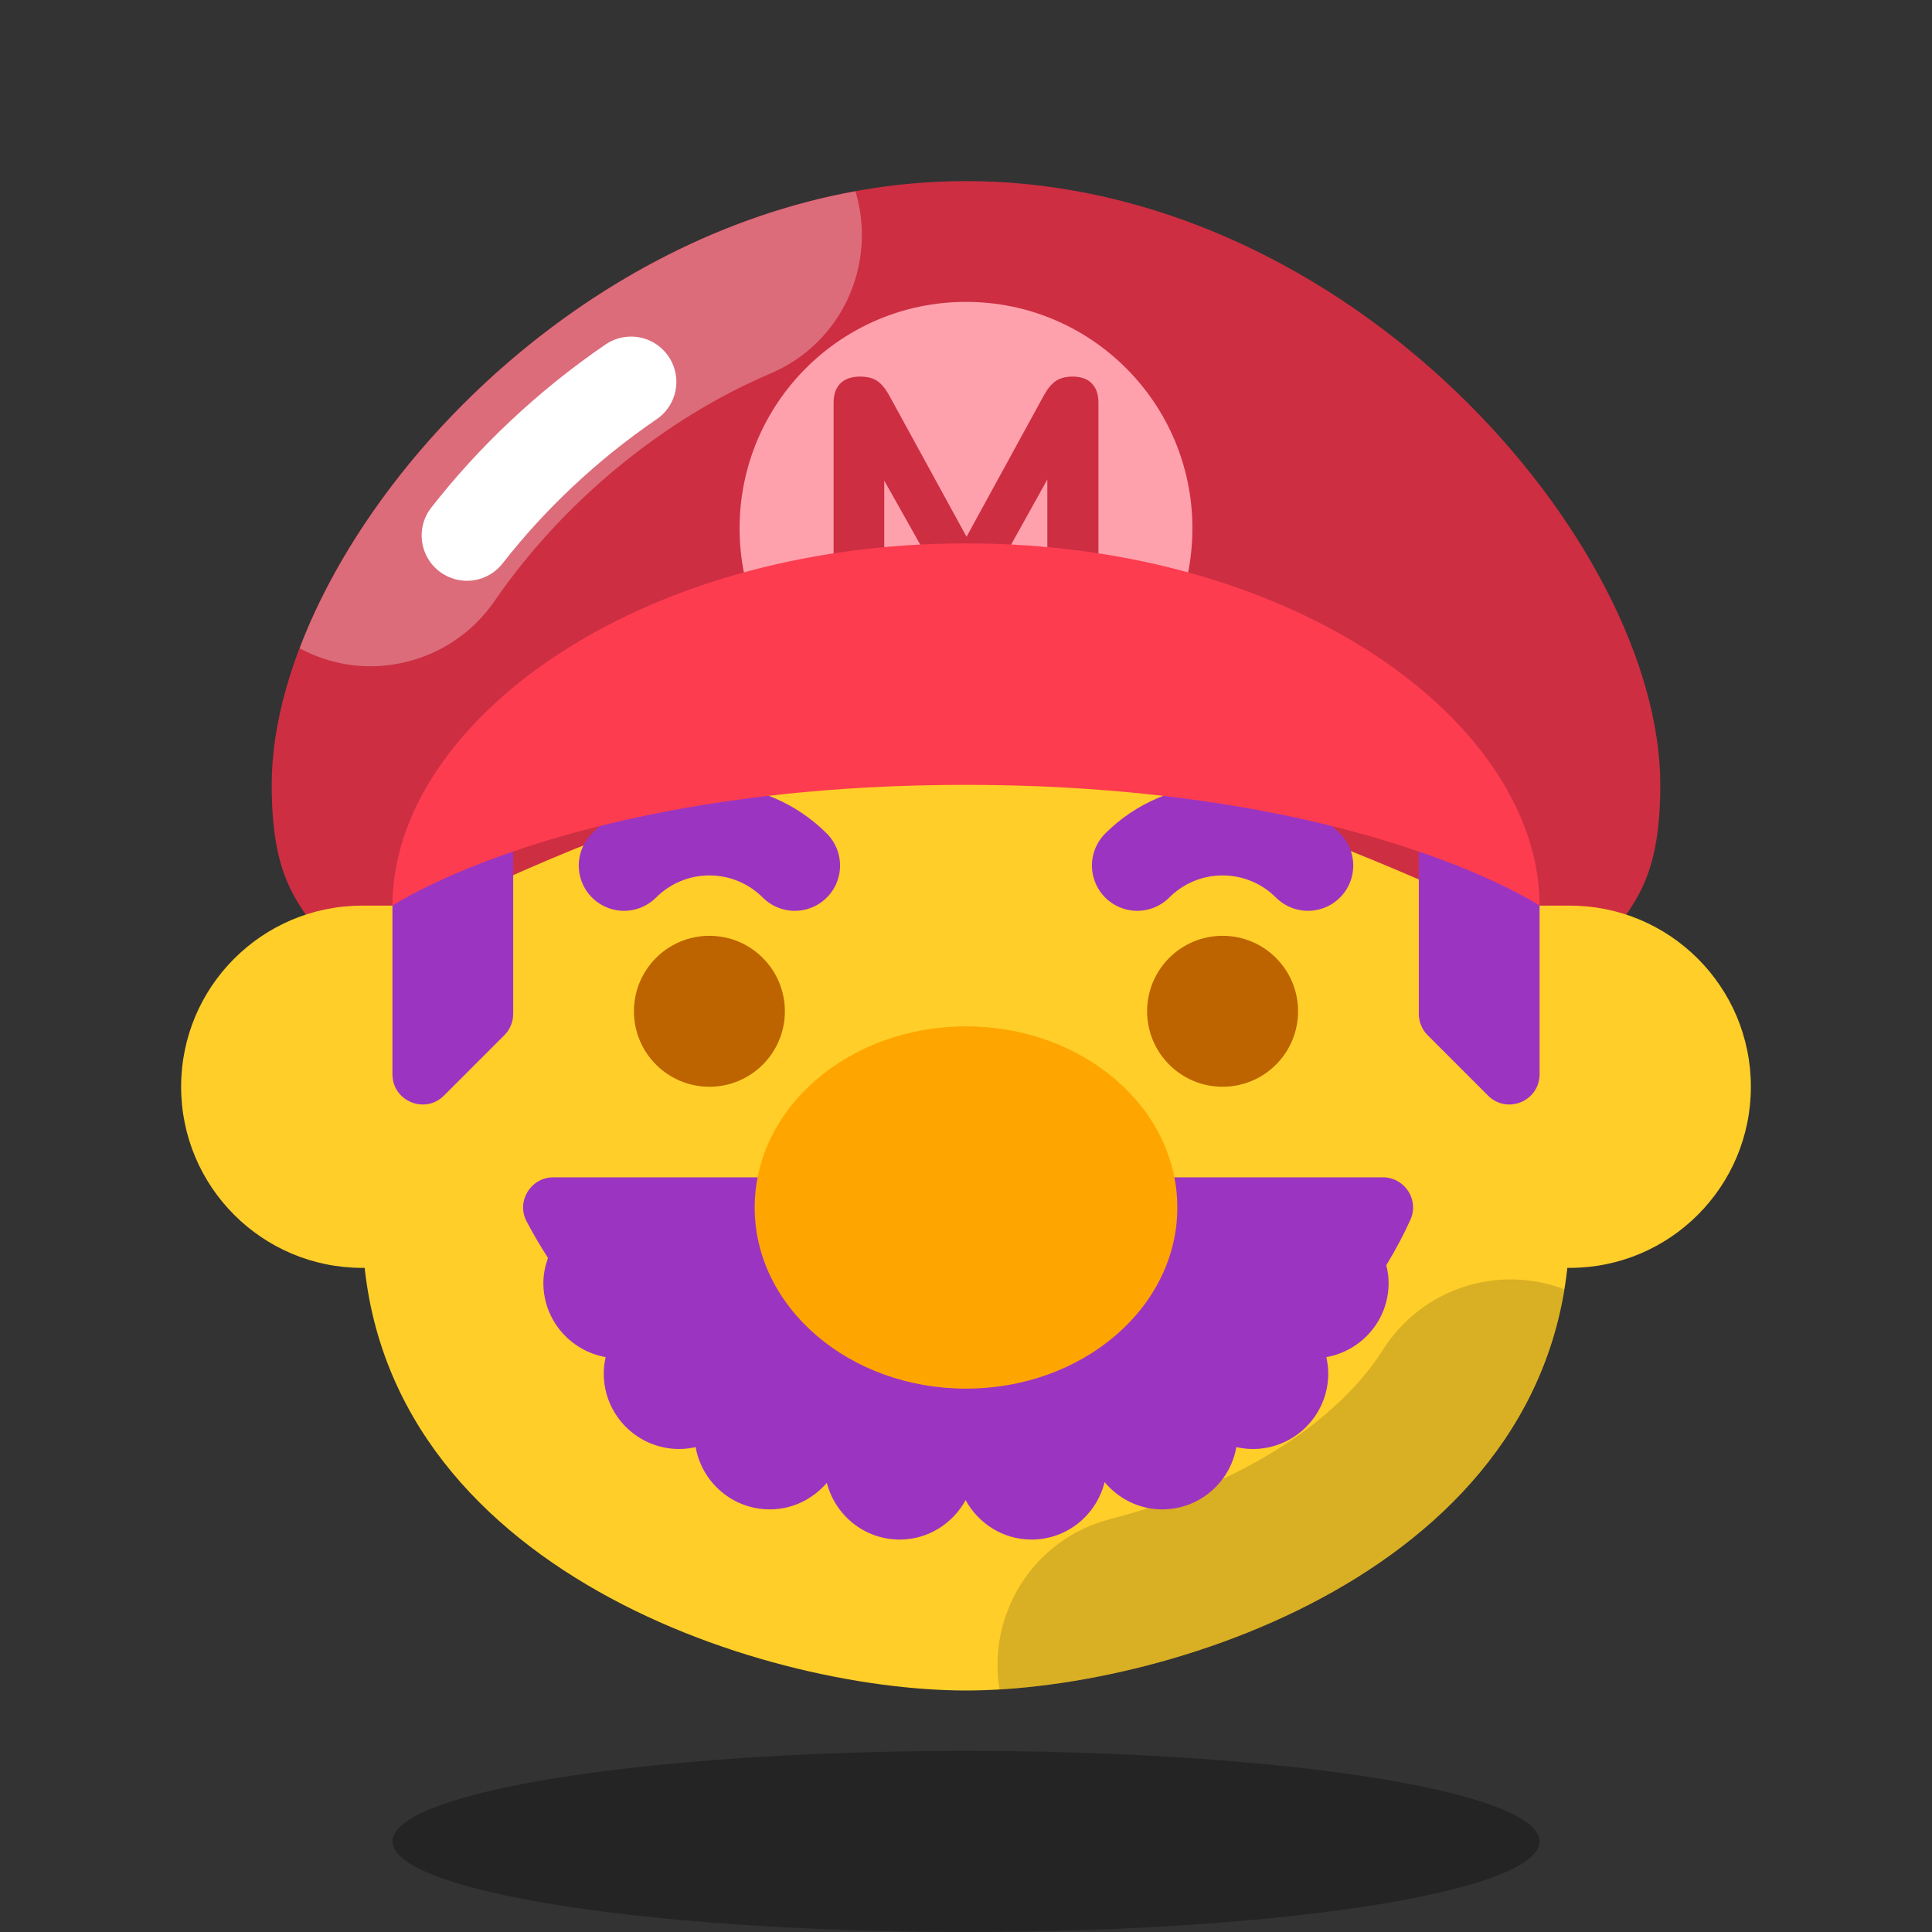 <svg xmlns="http://www.w3.org/2000/svg"  viewBox="0 0 64 64" width="128px" height="128px"><rect x="0" y="0" width="64" height="64" fill="#333333" stroke="none"/><path fill="#ffce29" d="M50.757,30c0,0-9.757-7-18.814-7C23,23,13.243,30,13.243,30c0,4-1.243,7.995-1.243,10.5	C12,51.822,25.171,56,32,56s20-4.178,20-15.5C52,37.995,50.757,35,50.757,30z"/><path fill="#cd2e42" d="M53,32c0.571-1.979,2-2.001,2-6c0-8-10.297-20-23-20S9,18,9,26c0,3.999,1.429,4.021,2,6	c0,0,12-7,21.028-7C40,25,53,32,53,32z"/><path fill="none" stroke="#fff" stroke-linecap="round" stroke-miterlimit="10" stroke-width="3" d="M15.468,17.739	c0.727-0.932,1.553-1.841,2.464-2.698s1.907-1.664,2.973-2.391"/><path fill="#fff" d="M9.925,21.476c0.74,0.394,1.54,0.595,2.337,0.595c1.591,0,3.155-0.757,4.125-2.167	c2.25-3.272,5.583-6.02,9.144-7.535c2.368-1.008,3.531-3.625,2.806-6.034C19.522,7.933,12.384,15.011,9.925,21.476z" opacity=".3"/><ellipse cx="32" cy="61" opacity=".3" rx="19" ry="3"/><path fill="#ffce29" d="M58,36c0,3.314-2.686,6-6,6s-6-2.686-6-6c0-2.898,1.268-5.439,4-6c0,0,1.584,0,2,0	C55.314,30,58,32.686,58,36z"/><path fill="#ffce29" d="M6,36c0,3.314,2.686,6,6,6s6-2.686,6-6c0-2.898-1.268-5.439-4-6c0,0-1.584,0-2,0	C8.686,30,6,32.686,6,36z"/><path d="M51.818,42.709c-2.175-0.83-4.703-0.046-5.999,1.995c-1.58,2.49-4.881,4.539-9.054,5.622	c-2.52,0.655-4.064,3.118-3.655,5.637C39.654,55.576,50.32,51.832,51.818,42.709z" opacity=".15"/><circle cx="32" cy="17.5" r="7.5" fill="#ffa1ac"/><path fill="#cd2e42" d="M28.454,21.153c-0.271,0-0.479-0.076-0.624-0.229c-0.144-0.151-0.216-0.364-0.216-0.636v-6.948 c0-0.28,0.076-0.494,0.228-0.642c0.152-0.148,0.368-0.223,0.648-0.223c0.24,0,0.43,0.049,0.57,0.145 c0.14,0.096,0.27,0.252,0.39,0.468l2.568,4.692l2.567-4.692c0.12-0.216,0.25-0.372,0.391-0.468c0.14-0.096,0.325-0.145,0.558-0.145 c0.272,0,0.482,0.074,0.63,0.223c0.148,0.147,0.223,0.361,0.223,0.642v6.948c0,0.576-0.28,0.864-0.841,0.864 c-0.567,0-0.852-0.288-0.852-0.864v-4.404l-1.968,3.54c-0.097,0.152-0.198,0.267-0.307,0.342c-0.107,0.076-0.25,0.114-0.426,0.114 s-0.32-0.038-0.432-0.114c-0.112-0.075-0.212-0.189-0.3-0.342l-1.969-3.504v4.368C29.293,20.865,29.013,21.153,28.454,21.153z"/><path fill="#9c34c2" d="M16.707,34.293l-2,2C14.077,36.923,13,36.477,13,35.586V30l4-3v6.586	C17,33.851,16.895,34.105,16.707,34.293z"/><path fill="#9c34c2" d="M47.293,34.293l2,2c0.63,0.63,1.707,0.184,1.707-0.707V30l-4-3v6.586	C47,33.851,47.105,34.105,47.293,34.293z"/><circle cx="23.5" cy="33.5" r="2.5" fill="#bd6300"/><circle cx="40.5" cy="33.5" r="2.5" fill="#bd6300"/><path fill="#9c34c2" d="M45.807,39H18.333c-0.75,0-1.239,0.794-0.89,1.458c0.189,0.36,0.426,0.771,0.709,1.213	C18.06,41.931,18,42.208,18,42.5c0,1.231,0.892,2.249,2.063,2.456C20.024,45.132,20,45.313,20,45.5c0,1.381,1.119,2.5,2.5,2.5	c0.187,0,0.368-0.024,0.544-0.063C23.251,49.108,24.269,50,25.5,50c0.76,0,1.432-0.346,1.89-0.88c0.277,1.079,1.248,1.88,2.413,1.88	c0.946,0,1.759-0.532,2.184-1.307C32.412,50.468,33.225,51,34.171,51c1.174,0,2.151-0.812,2.42-1.903C37.05,49.645,37.73,50,38.5,50	c1.231,0,2.249-0.892,2.456-2.063C41.132,47.976,41.313,48,41.5,48c1.381,0,2.5-1.119,2.5-2.5c0-0.187-0.024-0.368-0.063-0.544	C45.108,44.749,46,43.731,46,42.5c0-0.203-0.031-0.398-0.077-0.588c0.336-0.554,0.604-1.072,0.799-1.507	C47.02,39.744,46.532,39,45.807,39z"/><ellipse cx="32" cy="40" fill="orange" rx="7" ry="6"/><path fill="none" stroke="#9c34c2" stroke-linecap="round" stroke-miterlimit="10" stroke-width="3" d="M20.672,28.672	c0.724-0.724,1.724-1.172,2.828-1.172s2.105,0.448,2.828,1.172"/><path fill="none" stroke="#9c34c2" stroke-linecap="round" stroke-miterlimit="10" stroke-width="3" d="M37.672,28.672	c0.724-0.724,1.724-1.172,2.828-1.172s2.105,0.448,2.828,1.172"/><path fill="#fd3c4f" d="M51,30c0-6-8-12-19-12s-19,6-19,12c0,0,6-4,18.978-4C45,26,51,30,51,30z"/></svg>